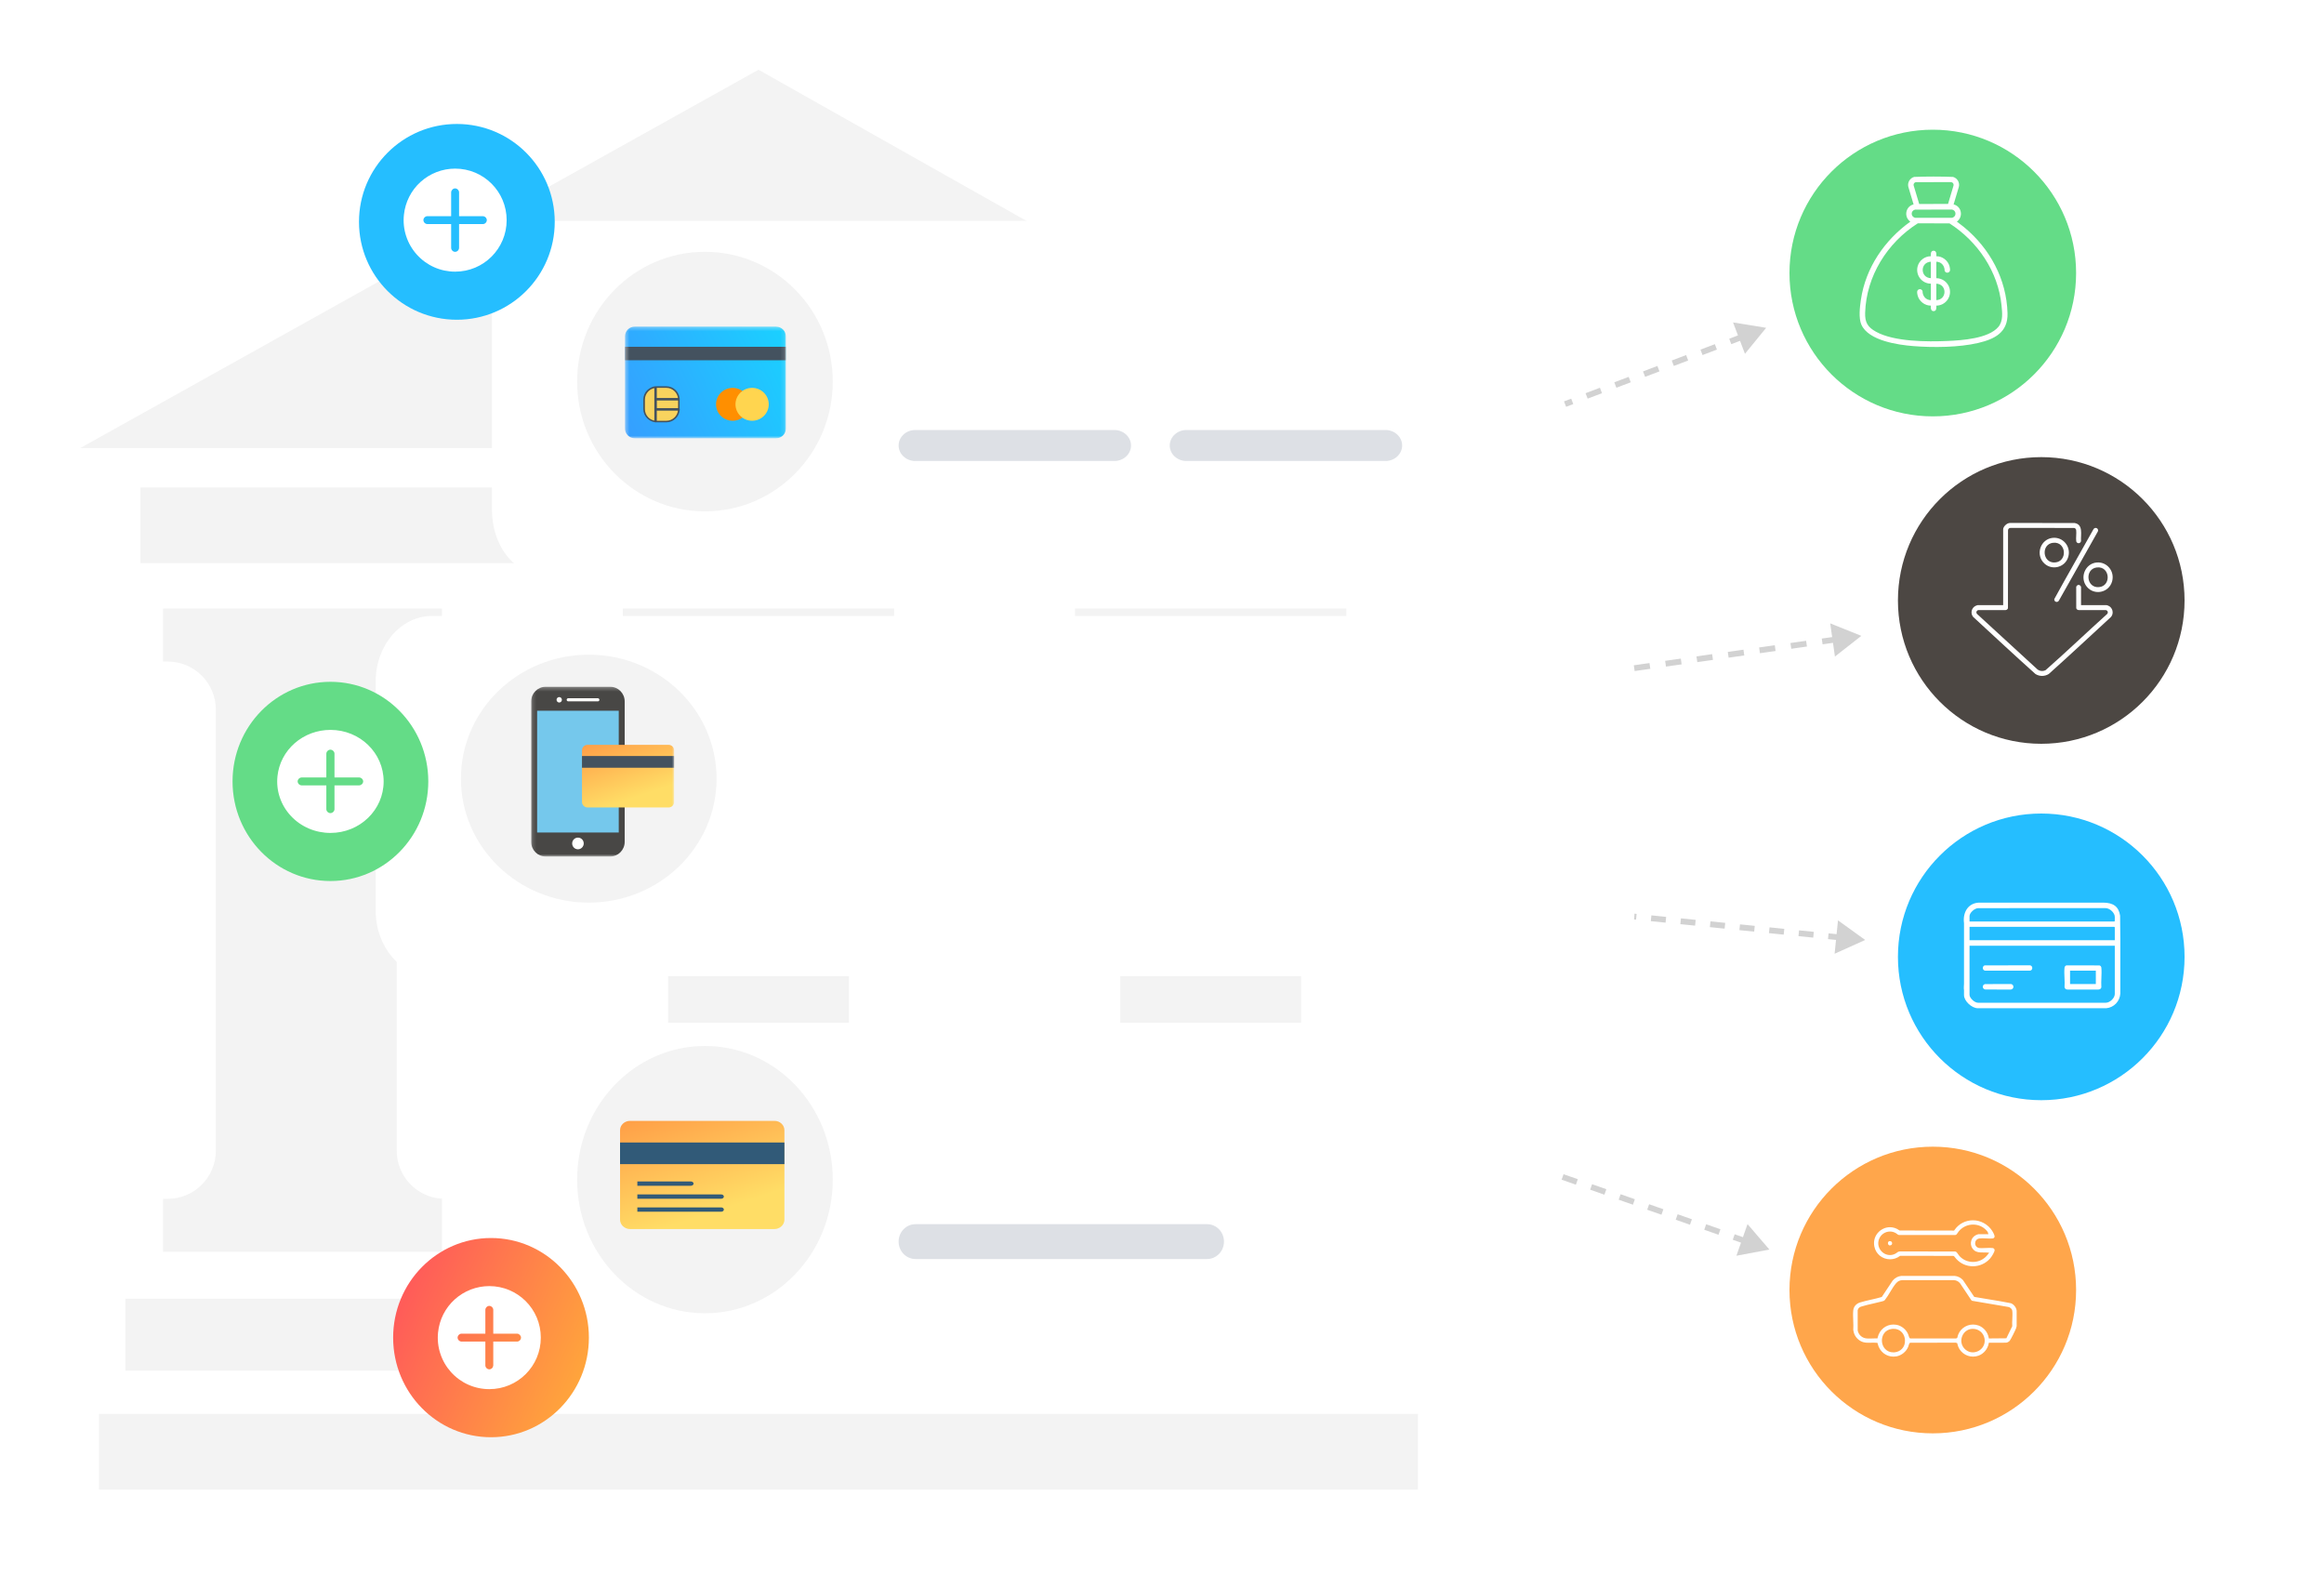 <svg width="600" height="410" viewBox="0 0 600 410" fill="none" xmlns="http://www.w3.org/2000/svg">
<rect width="600" height="410" rx="26" fill="white"/>
<g clip-path="url(#clip0_2145_2109)">
<path d="M366.08 364.983H25.565V384.517H366.08V364.983Z" fill="#F3F3F3"/>
<path d="M357.326 335.249H32.376V353.806H357.326V335.249Z" fill="#F3F3F3"/>
<path d="M353.434 125.838H36.268V145.372H353.434V125.838Z" fill="#F3F3F3"/>
<path d="M195.823 18L20.702 115.67H369L195.823 18Z" fill="#F3F3F3"/>
<path d="M114.099 170.803V157.094H42.106V170.768H43.322C50.174 170.768 55.728 176.342 55.728 183.223V297.005C55.728 303.882 50.174 309.46 43.322 309.46H42.106V323.134H114.099V309.425C107.589 309.044 102.425 303.638 102.425 297.009V183.226C102.425 176.596 107.589 171.19 114.099 170.81V170.803Z" fill="#F3F3F3"/>
<path d="M230.849 170.803V157.094H160.8V170.803C167.31 171.184 172.474 176.59 172.474 183.219V297.002C172.474 303.632 167.31 309.038 160.8 309.418V323.128H230.849V309.418C224.339 309.038 219.175 303.632 219.175 297.002V183.219C219.175 176.59 224.339 171.184 230.849 170.803Z" fill="#F3F3F3"/>
<path d="M347.596 170.803V157.094H277.546V170.803C284.056 171.184 289.221 176.59 289.221 183.219V297.002C289.221 303.632 284.056 309.038 277.546 309.418V323.128H347.596V309.418C341.085 309.038 335.921 303.632 335.921 297.002V183.219C335.921 176.59 341.085 171.184 347.596 170.803Z" fill="#F3F3F3"/>
</g>
<path d="M455.98 84.62L447.432 83.231L450.503 91.328L455.98 84.62ZM404.06 104.31L404.326 105.011L406.18 104.308L405.914 103.607L405.648 102.906L403.794 103.609L404.06 104.31ZM409.623 102.2L409.889 102.902L413.597 101.495L413.331 100.794L413.066 100.093L409.357 101.499L409.623 102.2ZM417.04 99.388L417.306 100.089L421.015 98.683L420.749 97.981L420.483 97.28L416.774 98.686L417.04 99.388ZM424.457 96.575L424.723 97.276L428.432 95.87L428.166 95.168L427.9 94.467L424.191 95.874L424.457 96.575ZM431.874 93.762L432.14 94.463L435.849 93.057L435.583 92.356L435.317 91.654L431.608 93.061L431.874 93.762ZM439.291 90.949L439.557 91.65L443.266 90.244L443 89.543L442.734 88.841L439.026 90.248L439.291 90.949ZM446.709 88.136L446.975 88.838L450.683 87.431L450.417 86.73L450.151 86.028L446.443 87.435L446.709 88.136Z" fill="#D2D2D2"/>
<path d="M456.81 322.55L451.168 315.98L448.299 324.152L456.81 322.55ZM397.9 301.87L397.651 302.578L399.492 303.224L399.741 302.516L399.989 301.809L398.148 301.162L397.9 301.87ZM403.423 303.809L403.174 304.517L406.856 305.809L407.105 305.101L407.353 304.394L403.671 303.101L403.423 303.809ZM410.786 306.394L410.538 307.102L414.22 308.394L414.468 307.686L414.717 306.979L411.035 305.686L410.786 306.394ZM418.15 308.979L417.902 309.687L421.584 310.979L421.832 310.271L422.081 309.564L418.399 308.271L418.15 308.979ZM425.514 311.564L425.266 312.272L428.947 313.564L429.196 312.856L429.444 312.149L425.762 310.856L425.514 311.564ZM432.878 314.149L432.629 314.857L436.311 316.149L436.56 315.441L436.808 314.734L433.126 313.441L432.878 314.149ZM440.241 316.734L439.993 317.442L443.675 318.734L443.923 318.026L444.172 317.319L440.49 316.026L440.241 316.734ZM447.605 319.319L447.357 320.027L451.039 321.319L451.287 320.611L451.536 319.904L447.854 318.611L447.605 319.319Z" fill="#D2D2D2"/>
<path d="M480.55 164.14L472.515 160.909L473.734 169.483L480.55 164.14ZM399.68 175.64L399.786 176.382L401.808 176.095L401.702 175.352L401.596 174.61L399.575 174.897L399.68 175.64ZM405.745 174.777L405.851 175.52L409.895 174.945L409.789 174.202L409.683 173.46L405.64 174.035L405.745 174.777ZM413.832 173.627L413.938 174.37L417.982 173.795L417.876 173.052L417.77 172.31L413.727 172.885L413.832 173.627ZM421.919 172.477L422.025 173.22L426.069 172.645L425.963 171.902L425.857 171.16L421.814 171.735L421.919 172.477ZM430.006 171.327L430.112 172.07L434.156 171.495L434.05 170.752L433.944 170.01L429.901 170.585L430.006 171.327ZM438.093 170.177L438.199 170.92L442.243 170.345L442.137 169.602L442.031 168.86L437.988 169.435L438.093 170.177ZM446.18 169.027L446.286 169.77L450.33 169.195L450.224 168.452L450.118 167.71L446.075 168.285L446.18 169.027ZM454.267 167.877L454.373 168.62L458.417 168.045L458.311 167.302L458.205 166.56L454.162 167.135L454.267 167.877ZM462.354 166.727L462.46 167.47L466.504 166.895L466.398 166.152L466.292 165.41L462.249 165.985L462.354 166.727ZM470.441 165.577L470.547 166.32L474.591 165.745L474.485 165.002L474.379 164.26L470.336 164.835L470.441 165.577Z" fill="#D2D2D2"/>
<path d="M481.55 242.64L474.525 237.575L473.652 246.191L481.55 242.64ZM397.68 234.14L397.605 234.886L399.511 235.079L399.586 234.333L399.662 233.587L397.756 233.393L397.68 234.14ZM403.399 234.719L403.323 235.465L407.135 235.852L407.211 235.106L407.286 234.359L403.474 233.973L403.399 234.719ZM411.023 235.492L410.948 236.238L414.76 236.624L414.835 235.878L414.911 235.132L411.099 234.746L411.023 235.492ZM418.648 236.265L418.572 237.011L422.384 237.397L422.46 236.651L422.536 235.905L418.723 235.518L418.648 236.265ZM426.272 237.037L426.197 237.784L430.009 238.17L430.084 237.424L430.16 236.678L426.348 236.291L426.272 237.037ZM433.897 237.81L433.821 238.556L437.633 238.943L437.709 238.196L437.785 237.45L433.972 237.064L433.897 237.81ZM441.521 238.583L441.446 239.329L445.258 239.715L445.334 238.969L445.409 238.223L441.597 237.837L441.521 238.583ZM449.146 239.356L449.07 240.102L452.883 240.488L452.958 239.742L453.034 238.996L449.221 238.609L449.146 239.356ZM456.77 240.128L456.695 240.874L460.507 241.261L460.583 240.515L460.658 239.768L456.846 239.382L456.77 240.128ZM464.395 240.901L464.319 241.647L468.132 242.034L468.207 241.287L468.283 240.541L464.471 240.155L464.395 240.901ZM472.02 241.674L471.944 242.42L475.756 242.806L475.832 242.06L475.907 241.314L472.095 240.928L472.02 241.674Z" fill="#D2D2D2"/>
<path d="M527 284C547.435 284 564 267.435 564 247C564 226.565 547.435 210 527 210C506.565 210 490 226.565 490 247C490 267.435 506.565 284 527 284Z" fill="#25BEFF"/>
<path d="M499 107.479C519.435 107.479 536 90.914 536 70.48C536 50.045 519.435 33.48 499 33.48C478.565 33.48 462 50.045 462 70.48C462 90.914 478.565 107.479 499 107.479Z" fill="#64DC87"/>
<g clip-path="url(#clip1_2145_2109)">
<path d="M504.376 52.767C506.464 53.266 506.93 55.958 505.216 57.218C505.841 57.697 506.484 58.156 507.092 58.658C513.756 64.162 518.056 72.088 518.293 80.862C518.427 85.796 515.007 87.525 510.738 88.525C505.75 89.695 499.122 89.743 494.018 89.344C490.025 89.032 482.434 87.962 480.572 83.825C479.806 82.122 480.17 79.215 480.44 77.374C481.649 69.133 486.533 62.001 493.199 57.217L492.846 56.908C491.51 55.532 492.181 53.187 494.039 52.767L492.681 48.216C492.417 47.103 493.092 45.978 494.18 45.669C497.513 45.544 500.901 45.544 504.234 45.669C505.337 45.982 506.01 47.127 505.724 48.252L504.375 52.767H504.376ZM494.602 47.022C494.237 47.1 493.986 47.45 494.043 47.825L495.495 52.659L502.941 52.636L504.364 47.863C504.451 47.43 504.135 47.026 503.693 47.01L494.602 47.022V47.022ZM494.425 54.107C493.244 54.401 493.271 55.963 494.462 56.218L503.912 56.222C505.152 56.019 505.183 54.351 503.952 54.1L494.425 54.107ZM495.132 57.649C487.27 62.627 481.82 71.276 481.535 80.73C481.46 83.219 482.174 84.433 484.335 85.632C489.005 88.227 497.549 88.25 502.808 88.017C506.516 87.852 513.379 87.409 515.928 84.385C517.211 82.864 516.929 80.694 516.744 78.828C515.881 70.094 510.586 62.325 503.313 57.663L495.131 57.649H495.132Z" fill="white"/>
<path d="M498.5 73.226C496.196 73.211 494.511 71.055 495.076 68.798C495.462 67.257 496.913 66.136 498.5 66.141C498.47 65.611 498.422 64.777 499.142 64.723C499.953 64.661 499.967 65.56 499.913 66.141C501.476 66.123 502.935 67.254 503.328 68.763C503.399 69.038 503.484 69.516 503.444 69.79C503.358 70.382 502.587 70.616 502.192 70.123C501.975 69.853 502.078 69.721 502.029 69.445C501.831 68.345 501.052 67.583 499.914 67.558V71.809C501.52 71.803 502.972 72.942 503.346 74.501C503.885 76.746 502.205 78.882 499.913 78.894C499.943 79.424 499.992 80.258 499.272 80.312C498.46 80.374 498.446 79.475 498.5 78.894C496.934 78.906 495.479 77.784 495.086 76.272C495.014 75.996 494.93 75.519 494.97 75.245C495.055 74.653 495.826 74.419 496.222 74.912C496.438 75.182 496.335 75.314 496.385 75.59C496.582 76.69 497.361 77.452 498.5 77.477V73.226H498.5ZM498.5 67.558C495.694 67.684 495.695 71.683 498.5 71.809V67.558ZM499.914 77.477C502.72 77.351 502.719 73.352 499.914 73.226V77.477Z" fill="white"/>
</g>
<path d="M499 370C519.435 370 536 353.435 536 333C536 312.565 519.435 296 499 296C478.565 296 462 312.565 462 333C462 353.435 478.565 370 499 370Z" fill="#FFA64B"/>
<g clip-path="url(#clip2_2145_2109)">
<path d="M488.853 350.195C486.886 350.195 485.248 348.862 484.777 346.878L484.721 346.645L484.484 346.621C484.262 346.599 484.027 346.589 483.742 346.589C483.517 346.589 483.288 346.595 483.067 346.601C482.85 346.608 482.625 346.614 482.408 346.614C481.883 346.614 481.498 346.576 481.157 346.489C479.953 346.185 478.93 345.176 478.61 343.979C478.575 343.848 478.549 343.714 478.523 343.573C478.506 343.482 478.488 343.388 478.467 343.294C478.519 342.513 478.487 341.681 478.455 340.877C478.42 339.994 478.384 339.081 478.463 338.263C478.558 337.288 479.217 336.52 480.227 336.209C481.135 335.93 482.103 335.71 483.04 335.497C483.924 335.296 484.839 335.088 485.713 334.829L485.83 334.794L488.652 330.549C489.246 329.854 490.019 329.442 490.888 329.354H504.63C505.454 329.427 506.219 329.807 506.786 330.426L509.697 334.772L509.837 334.797C511.027 335.009 512.24 335.206 513.413 335.396C515.303 335.702 517.257 336.018 519.158 336.409C519.931 336.7 520.555 337.503 520.651 338.333V342.329C520.611 342.436 520.588 342.542 520.567 342.638C520.55 342.717 520.534 342.792 520.512 342.854C520.315 343.394 519.159 345.736 518.866 346.091C518.651 346.351 518.261 346.563 517.934 346.599L513.475 346.604L513.42 346.874C513.139 348.271 512.114 349.475 510.808 349.943C510.347 350.108 509.868 350.192 509.387 350.192C508.455 350.192 507.54 349.873 506.81 349.292C506.054 348.689 505.548 347.865 505.349 346.907L505.31 346.719L504.95 346.597L493.209 346.605L493.157 346.623C492.948 346.694 492.891 346.879 492.722 347.428C492.693 347.524 492.656 347.644 492.642 347.678C492.135 348.912 490.924 349.895 489.631 350.125C489.371 350.171 489.109 350.195 488.853 350.195V350.195ZM488.886 343.015C488.747 343.015 488.604 343.023 488.461 343.039C486.568 343.256 485.789 344.834 485.866 346.21C485.909 346.966 486.195 347.67 486.672 348.191C487.213 348.782 487.952 349.094 488.809 349.094H488.809C488.932 349.094 489.059 349.088 489.186 349.075C490.524 348.939 491.919 347.892 491.82 345.916C491.782 345.156 491.499 344.449 491.023 343.924C490.484 343.329 489.745 343.015 488.886 343.015ZM509.343 343.023C509.234 343.023 509.124 343.028 509.014 343.039C507.934 343.151 507.031 343.844 506.6 344.893C506.171 345.936 506.332 347.107 507.019 347.949C507.618 348.684 508.444 349.089 509.345 349.089C510.268 349.089 511.167 348.66 511.749 347.94C512.319 347.235 512.525 346.333 512.329 345.401C512.035 344 510.807 343.022 509.343 343.022L509.343 343.023ZM491.099 330.449C490.449 330.495 489.944 330.753 489.51 331.263C488.944 331.928 488.451 332.749 487.975 333.542C487.554 334.241 487.12 334.964 486.649 335.552C486.451 335.8 486.264 335.844 485.925 335.926C485.84 335.946 485.753 335.966 485.658 335.993C484.967 336.182 484.229 336.348 483.515 336.509C482.522 336.734 481.496 336.965 480.548 337.267C480.193 337.38 479.765 337.586 479.614 338.178L479.604 338.219L479.612 343.441L479.62 343.476C479.865 344.622 480.789 345.419 481.974 345.506C482.168 345.521 482.375 345.528 482.608 345.528C482.899 345.528 483.193 345.517 483.477 345.506C483.754 345.496 484.04 345.485 484.314 345.485C484.358 345.485 484.402 345.485 484.446 345.486L484.714 345.49L484.777 345.228C485.248 343.243 486.886 341.91 488.853 341.91C489.109 341.91 489.371 341.934 489.631 341.979C490.936 342.211 492.151 343.206 492.654 344.454C492.667 344.485 492.7 344.596 492.727 344.686C492.885 345.213 492.944 345.41 493.157 345.482L493.209 345.499L505.01 345.505L505.315 345.361L505.349 345.197C505.549 344.239 506.054 343.414 506.81 342.812C507.538 342.231 508.452 341.912 509.383 341.912C509.865 341.912 510.345 341.996 510.808 342.162C512.117 342.631 513.143 343.836 513.42 345.23L513.475 345.503L517.994 345.461L519.516 342.344L519.51 342.252C519.47 341.715 519.5 341.098 519.529 340.501C519.563 339.781 519.599 339.037 519.519 338.376C519.452 337.824 518.939 337.446 518.49 337.37L509.127 335.774L508.954 335.638L506.017 331.233L506.003 331.216C505.589 330.742 505.07 330.49 504.415 330.447L504.404 330.446H491.111L491.099 330.447V330.449Z" fill="white"/>
<path d="M509.363 326.867C507.711 326.867 506.189 326.199 505.077 324.988C505.049 324.957 504.983 324.872 504.925 324.797C504.609 324.386 504.473 324.228 504.289 324.191L504.257 324.185L490.554 324.183L490.465 324.247C489.733 324.784 488.871 325.067 487.972 325.067C485.982 325.067 484.315 323.725 483.92 321.804C483.659 320.536 483.948 319.304 484.735 318.335C485.523 317.363 486.725 316.783 487.951 316.783C488.791 316.783 489.616 317.055 490.335 317.571L490.423 317.633L504.497 317.657L504.597 317.512C505.695 315.915 507.438 315 509.379 315C511.32 315 513.26 316.024 514.342 317.739C514.732 318.357 514.991 318.986 514.958 319.236C514.93 319.446 514.703 319.661 514.482 319.686C514.289 319.708 514.073 319.718 513.822 319.718C513.504 319.718 513.167 319.701 512.84 319.684C512.504 319.668 512.157 319.65 511.822 319.65C511.532 319.65 511.28 319.663 511.053 319.69C510.273 319.783 509.927 320.409 509.934 320.95C509.944 321.607 510.405 322.107 511.057 322.165C511.236 322.181 511.433 322.189 511.657 322.189C511.995 322.189 512.35 322.171 512.694 322.154C513.032 322.136 513.38 322.119 513.703 322.119C514.026 322.119 514.279 322.136 514.499 322.171C514.745 322.21 514.953 322.448 514.962 322.702C514.976 323.13 514.263 324.323 513.808 324.846C512.689 326.13 511.068 326.867 509.363 326.867ZM504.684 323.049C505.044 323.052 505.217 323.288 505.494 323.704C505.61 323.879 505.73 324.06 505.882 324.224C506.792 325.21 508.032 325.753 509.373 325.753C510.883 325.753 512.269 325.063 513.176 323.861L513.554 323.359L512.928 323.322C512.671 323.306 512.417 323.305 512.179 323.305H511.974C511.012 323.305 510.282 323.264 509.65 322.728C509.069 322.235 508.774 321.505 508.843 320.726C508.911 319.95 509.327 319.286 509.983 318.905C510.206 318.775 510.677 318.592 510.795 318.589H513.361L513.229 318.155C513.179 317.99 513.062 317.846 512.937 317.701L512.932 317.696C512.059 316.685 510.781 316.105 509.426 316.105C507.979 316.105 506.622 316.741 505.705 317.85C505.597 317.98 505.511 318.116 505.427 318.246C505.221 318.569 505.09 318.757 504.826 318.795L490.265 318.8C490.076 318.776 489.953 318.68 489.784 318.547C489.687 318.471 489.576 318.384 489.444 318.307C488.99 318.042 488.473 317.902 487.95 317.902C486.694 317.902 485.557 318.689 485.12 319.86C484.768 320.804 484.891 321.816 485.459 322.638C486.037 323.475 486.967 323.974 487.946 323.974C488.449 323.974 488.937 323.844 489.397 323.586C489.57 323.489 489.694 323.393 489.804 323.309C490.002 323.157 490.113 323.072 490.425 323.047L504.684 323.049H504.684Z" fill="white"/>
<path d="M487.903 321.491C487.55 321.491 487.418 321.13 487.418 320.903C487.418 320.746 487.469 320.381 487.944 320.38C488.286 320.38 488.45 320.618 488.489 320.842C488.526 321.047 488.465 321.326 488.169 321.437C488.074 321.473 487.984 321.491 487.903 321.491H487.903Z" fill="white"/>
</g>
<path d="M527 192C547.435 192 564 175.435 564 155C564 134.565 547.435 118 527 118C506.565 118 490 134.565 490 155C490 175.435 506.565 192 527 192Z" fill="#4C4743"/>
<g clip-path="url(#clip3_2145_2109)">
<path d="M537.274 156.212H543.891C543.923 156.212 544.22 156.314 544.278 156.337C545.415 156.788 545.82 158.277 545.03 159.237C539.685 164.166 534.36 169.13 528.946 173.978C527.885 174.644 526.556 174.65 525.496 173.978C520.083 169.128 514.76 164.164 509.412 159.237C508.643 158.291 508.995 156.878 510.086 156.377C510.158 156.344 510.502 156.212 510.551 156.212H517.168V136.652C517.168 135.904 518.166 134.985 518.914 134.999L535.565 135.001C537.924 135.372 537.149 137.961 537.271 139.673C537.134 140.366 536.24 140.416 536.035 139.739C535.914 138.827 536.138 137.7 536.014 136.815C535.98 136.571 535.759 136.325 535.517 136.283L519.032 136.272C518.699 136.283 518.434 136.553 518.423 136.889L518.406 157.009C518.305 157.308 518.08 157.454 517.777 157.485L510.751 157.489C510.215 157.605 510.077 158.25 510.531 158.581L526.007 172.784C526.617 173.26 527.435 173.342 528.126 172.988C533.454 168.301 538.597 163.378 543.872 158.621C544.35 158.285 544.269 157.627 543.691 157.489L536.704 157.487C536.379 157.458 536.147 157.33 536.036 157.009L536.027 151.506C536.131 151.064 536.609 150.839 536.997 151.101C537.087 151.162 537.275 151.393 537.275 151.496V156.212L537.274 156.212Z" fill="white"/>
<path d="M540.916 136.284C541.459 136.196 541.839 136.714 541.601 137.217L531.535 155.072C531.155 155.655 530.283 155.347 530.366 154.645C533.671 148.59 537.145 142.612 540.5 136.58C540.602 136.438 540.738 136.313 540.916 136.284Z" fill="white"/>
<path d="M530.001 138.834C532.659 138.594 534.714 141.101 533.986 143.708C533.167 146.638 529.388 147.432 527.458 145.089C525.526 142.745 527.015 139.104 530.001 138.834ZM530.08 140.107C526.884 140.438 527.268 145.446 530.578 145.189C533.853 144.935 533.487 139.755 530.08 140.107Z" fill="white"/>
<path d="M541.311 145.202C543.968 144.962 546.023 147.468 545.295 150.075C544.477 153.006 540.698 153.799 538.768 151.456C536.836 149.112 538.325 145.471 541.311 145.202ZM541.39 146.475C538.193 146.805 538.577 151.813 541.888 151.556C545.163 151.302 544.796 146.122 541.39 146.475Z" fill="white"/>
</g>
<g filter="url(#filter0_d_2145_2109)">
<path d="M127 69.523C127 60.392 132.53 53 139.341 53H390.659C397.479 53 403 60.404 403 69.523V127.477C403 136.609 397.47 144 390.659 144H139.341C132.521 144 127 136.595 127 127.477V69.523Z" fill="white"/>
</g>
<path opacity="0.15" d="M287.692 111H236.308C233.922 111 232 112.793 232 115C232 117.207 233.934 119 236.308 119H287.692C290.078 119 292 117.207 292 115C292 112.793 290.066 111 287.692 111Z" fill="#1B3554"/>
<path opacity="0.15" d="M357.688 111H306.312C303.934 111 302 112.793 302 115C302 117.207 303.934 119 306.312 119H357.688C360.066 119 362 117.207 362 115C362 112.793 360.066 111 357.688 111Z" fill="#1B3554"/>
<path d="M182 132C200.22 132 215 117.009 215 98.5C215 79.991 200.233 65 182 65C163.767 65 149 79.991 149 98.5C149 117.009 163.767 132 182 132Z" fill="#F3F3F3"/>
<g filter="url(#filter1_d_2145_2109)">
<path d="M97 171.884C97 162.553 103.512 155 111.532 155H407.468C415.499 155 422 162.566 422 171.884V231.103C422 240.434 415.488 248 407.468 248H111.532C103.501 248 97 240.434 97 231.116V171.897V171.884Z" fill="white"/>
</g>
<path d="M152 233C170.22 233 185 218.68 185 201C185 183.32 170.233 169 152 169C133.767 169 119 183.32 119 201C119 218.68 133.767 233 152 233Z" fill="#F3F3F3"/>
<g filter="url(#filter2_d_2145_2109)">
<path d="M127 276.341C127 267.31 132.53 260 139.341 260H390.659C397.479 260 403 267.323 403 276.341V333.659C403 342.69 397.47 350 390.659 350H139.341C132.521 350 127 342.677 127 333.659V276.341Z" fill="white"/>
</g>
<path opacity="0.15" d="M232 320.5C232 318.018 233.954 316 236.358 316H311.642C314.046 316 316 318.018 316 320.5C316 322.982 314.046 325 311.642 325H236.358C233.954 325 232 322.982 232 320.5Z" fill="#1B3554"/>
<path d="M182 339C200.22 339 215 323.556 215 304.5C215 285.444 200.233 270 182 270C163.767 270 149 285.444 149 304.5C149 323.556 163.767 339 182 339Z" fill="#F3F3F3"/>
<mask id="mask0_2145_2109" style="mask-type:luminance" maskUnits="userSpaceOnUse" x="161" y="84" width="42" height="30">
<path d="M202.888 84.309H161.362V113.143H202.888V84.309Z" fill="white"/>
</mask>
<g mask="url(#mask0_2145_2109)">
<path fill-rule="evenodd" clip-rule="evenodd" d="M200.365 84.309H163.886C163.195 84.309 162.555 84.585 162.103 85.037C161.651 85.489 161.362 86.116 161.362 86.807V110.645C161.362 111.336 161.651 111.951 162.103 112.403C162.555 112.855 163.195 113.131 163.886 113.131H200.365C201.056 113.131 201.696 112.855 202.148 112.403C202.6 111.951 202.888 111.323 202.888 110.645V86.807C202.888 86.116 202.6 85.501 202.148 85.049C201.696 84.597 201.056 84.321 200.365 84.321V84.309Z" fill="url(#paint0_linear_2145_2109)"/>
<path d="M202.888 89.519H161.362V92.996H202.888V89.519Z" fill="#44525F"/>
<path fill-rule="evenodd" clip-rule="evenodd" d="M175.472 105.598H175.51L175.447 106.05C175.347 106.791 174.995 107.481 174.468 108.009C173.815 108.649 172.949 109.013 172.033 109.013H169.346V109.038L169.196 109.013H169.183L168.857 108.938C168.191 108.799 167.589 108.473 167.099 107.996C166.447 107.356 166.083 106.49 166.083 105.586V103.125C166.083 102.222 166.447 101.355 167.099 100.715C167.639 100.188 168.568 99.711 169.334 99.711H172.02C172.937 99.711 173.815 100.075 174.456 100.715C174.995 101.242 175.334 101.933 175.435 102.674L175.497 103.125H175.46V105.586L175.472 105.598Z" fill="#44525F"/>
<path d="M175.071 103.378H169.585V105.349H175.071V103.378Z" fill="#F8D35E"/>
<path fill-rule="evenodd" clip-rule="evenodd" d="M169.572 102.736H175.033C174.945 102.071 174.631 101.468 174.167 101.004C173.614 100.451 172.849 100.112 172.008 100.112H169.572V102.736Z" fill="#F8D35E"/>
<path fill-rule="evenodd" clip-rule="evenodd" d="M168.932 103.063V100.188C168.342 100.314 167.802 100.603 167.388 101.017C166.836 101.569 166.497 102.323 166.497 103.151V105.611C166.497 106.44 166.836 107.193 167.388 107.746C167.802 108.16 168.342 108.449 168.932 108.574V103.076V103.063Z" fill="#F8D35E"/>
<path fill-rule="evenodd" clip-rule="evenodd" d="M175.033 106.001H169.572V108.625H172.008C172.849 108.625 173.614 108.286 174.167 107.733C174.631 107.281 174.945 106.679 175.033 106.001Z" fill="#F8D35E"/>
<path fill-rule="evenodd" clip-rule="evenodd" d="M190.687 104.368C190.687 103.125 191.151 101.995 191.93 101.129C191.591 100.841 191.202 100.602 190.775 100.439C190.273 100.238 189.733 100.125 189.156 100.125C187.976 100.125 186.896 100.602 186.118 101.368C185.339 102.134 184.862 103.201 184.862 104.368C184.862 105.535 185.339 106.602 186.118 107.368C186.896 108.134 187.963 108.611 189.156 108.611C189.733 108.611 190.285 108.498 190.775 108.297C191.202 108.121 191.578 107.895 191.93 107.607C191.164 106.741 190.687 105.611 190.687 104.368Z" fill="#FF8F00"/>
<path fill-rule="evenodd" clip-rule="evenodd" d="M198.47 104.368C198.47 103.201 197.993 102.134 197.214 101.368C196.436 100.602 195.369 100.125 194.177 100.125C192.984 100.125 191.917 100.602 191.139 101.368C190.36 102.134 189.883 103.201 189.883 104.368C189.883 105.535 190.36 106.602 191.139 107.368C191.917 108.134 192.984 108.611 194.177 108.611C195.369 108.611 196.436 108.134 197.214 107.368C197.993 106.602 198.47 105.535 198.47 104.368Z" fill="#FFD54F"/>
</g>
<mask id="mask1_2145_2109" style="mask-type:luminance" maskUnits="userSpaceOnUse" x="137" y="177" width="38" height="45">
<path d="M174.044 177.278H137.138V221.102H174.044V177.278Z" fill="white"/>
</mask>
<g mask="url(#mask1_2145_2109)">
<path d="M140.879 177.278H157.537C159.608 177.278 161.278 178.973 161.278 181.057V217.323C161.278 219.407 159.595 221.102 157.537 221.102H140.879C138.807 221.102 137.138 219.407 137.138 217.323V181.057C137.138 178.973 138.82 177.278 140.879 177.278Z" fill="#484745"/>
<path fill-rule="evenodd" clip-rule="evenodd" d="M146.702 180.243H154.347C154.561 180.243 154.749 180.419 154.749 180.645C154.749 180.871 154.573 181.047 154.347 181.047H146.702C146.489 181.047 146.301 180.871 146.301 180.645C146.301 180.419 146.477 180.243 146.702 180.243Z" fill="#FEFDFB"/>
<path fill-rule="evenodd" clip-rule="evenodd" d="M144.381 181.345C144.757 181.345 145.071 181.032 145.071 180.642C145.071 180.253 144.757 179.939 144.381 179.939C144.004 179.939 143.69 180.253 143.69 180.642C143.69 181.032 144.004 181.345 144.381 181.345Z" fill="#FEFDFB"/>
<path fill-rule="evenodd" clip-rule="evenodd" d="M149.214 219.231C150.03 219.231 150.708 218.553 150.708 217.724C150.708 216.896 150.043 216.218 149.214 216.218C148.386 216.218 147.72 216.896 147.72 217.724C147.72 218.553 148.386 219.231 149.214 219.231Z" fill="white"/>
<path d="M159.746 183.467H138.669V214.9H159.746V183.467Z" fill="#75C8EC"/>
<path fill-rule="evenodd" clip-rule="evenodd" d="M172.601 192.267H151.699C151.298 192.267 150.946 192.417 150.683 192.681C150.419 192.932 150.256 193.283 150.256 193.673V207.029C150.256 207.418 150.419 207.77 150.683 208.021C150.946 208.272 151.31 208.435 151.699 208.435H172.601C173.002 208.435 173.354 208.285 173.617 208.021C173.881 207.77 174.044 207.418 174.044 207.029V193.673C174.044 193.283 173.881 192.944 173.617 192.681C173.354 192.43 172.99 192.267 172.601 192.267Z" fill="url(#paint1_linear_2145_2109)"/>
<path d="M174.044 195.154H150.256V198.18H174.044V195.154Z" fill="#44525F"/>
</g>
<path fill-rule="evenodd" clip-rule="evenodd" d="M199.938 289.338H162.651C161.945 289.338 161.303 289.612 160.837 290.042C160.371 290.483 160.081 291.08 160.081 291.748V314.836C160.081 315.504 160.371 316.101 160.837 316.542C161.303 316.984 161.945 317.258 162.651 317.258H199.938C200.643 317.258 201.286 316.984 201.764 316.542C202.23 316.101 202.52 315.504 202.52 314.836V291.748C202.52 291.08 202.23 290.483 201.764 290.042C201.298 289.6 200.656 289.338 199.938 289.338Z" fill="url(#paint2_linear_2145_2109)"/>
<path d="M202.52 294.921H160.081V300.505H202.52V294.921Z" fill="#315A78"/>
<path d="M164.548 306.09H178.342C178.743 306.09 179.066 305.841 179.066 305.532C179.066 305.223 178.743 304.974 178.342 304.974H164.548" fill="#315A78"/>
<path d="M164.548 309.439H186.181C186.57 309.439 186.884 309.19 186.884 308.881C186.884 308.572 186.57 308.322 186.181 308.322H164.548" fill="#315A78"/>
<path d="M164.548 312.791H186.181C186.57 312.791 186.884 312.541 186.884 312.232C186.884 311.923 186.57 311.674 186.181 311.674H164.548" fill="#315A78"/>
<path d="M239.334 99.989C238.107 99.989 237.016 99.735 236.049 99.238C235.107 98.729 234.351 98.033 233.806 97.16C233.273 96.276 233 95.26 233 94.111C233 92.961 233.273 91.945 233.806 91.072C234.351 90.188 235.095 89.492 236.049 88.995C236.991 88.486 238.082 88.232 239.309 88.232C240.14 88.232 240.908 88.365 241.64 88.641C242.371 88.906 243.016 89.26 243.573 89.724C244.144 90.188 244.577 90.729 244.887 91.348L242.954 92.044C242.731 91.635 242.433 91.271 242.061 90.961C241.702 90.641 241.28 90.387 240.809 90.21C240.338 90.033 239.842 89.945 239.309 89.945C238.504 89.945 237.797 90.121 237.165 90.486C236.545 90.84 236.049 91.337 235.69 91.967C235.343 92.586 235.157 93.304 235.157 94.111C235.157 94.917 235.33 95.646 235.69 96.276C236.049 96.906 236.558 97.392 237.19 97.757C237.834 98.111 238.566 98.298 239.371 98.298C239.904 98.298 240.4 98.21 240.871 98.022C241.342 97.823 241.764 97.558 242.123 97.227C242.495 96.895 242.793 96.497 243.016 96.055L244.949 96.751C244.639 97.392 244.218 97.956 243.66 98.453C243.102 98.939 242.458 99.315 241.714 99.591C240.97 99.867 240.189 100 239.347 100L239.334 99.989ZM247.974 95.481C247.974 94.608 248.16 93.879 248.544 93.315C248.916 92.751 249.412 92.332 250.007 92.066C250.614 91.79 251.246 91.646 251.903 91.646V93.381C251.345 93.381 250.812 93.448 250.317 93.591C249.833 93.724 249.437 93.934 249.127 94.243C248.817 94.541 248.668 94.95 248.668 95.448L247.974 95.481ZM246.623 99.801V91.68H248.668V99.801H246.623ZM257.333 99.989C256.44 99.989 255.659 99.812 254.965 99.448C254.283 99.083 253.75 98.575 253.341 97.934C252.957 97.293 252.759 96.564 252.759 95.724C252.759 94.884 252.957 94.155 253.366 93.514C253.763 92.873 254.308 92.376 255.002 92.022C255.709 91.657 256.514 91.47 257.407 91.47C258.225 91.47 258.956 91.657 259.613 92.033C260.27 92.398 260.791 92.939 261.163 93.646C261.547 94.354 261.745 95.193 261.745 96.166H254.581L254.853 95.934C254.853 96.431 254.977 96.862 255.213 97.238C255.461 97.591 255.783 97.867 256.18 98.066C256.576 98.265 257.023 98.354 257.506 98.354C258.064 98.354 258.523 98.243 258.894 98.033C259.254 97.801 259.539 97.514 259.75 97.16L261.559 97.845C261.299 98.276 260.977 98.663 260.58 98.983C260.196 99.304 259.725 99.558 259.179 99.735C258.646 99.912 258.027 100 257.345 100L257.333 99.989ZM254.977 95.005L254.68 94.773H259.824L259.551 95.005C259.551 94.564 259.44 94.199 259.229 93.923C259.006 93.635 258.733 93.414 258.386 93.271C258.064 93.116 257.717 93.039 257.345 93.039C256.973 93.039 256.614 93.116 256.254 93.271C255.895 93.414 255.585 93.624 255.337 93.923C255.089 94.199 254.977 94.564 254.977 95.005ZM269.914 99.801L269.827 98.287V88.431H271.848V99.801H269.914ZM266.939 99.989C266.109 99.989 265.39 99.812 264.77 99.47C264.162 99.116 263.679 98.619 263.332 97.978C262.997 97.337 262.824 96.597 262.824 95.735C262.824 94.873 262.997 94.121 263.332 93.492C263.679 92.851 264.162 92.365 264.77 92.011C265.39 91.657 266.109 91.47 266.939 91.47C267.708 91.47 268.365 91.646 268.91 92.011C269.468 92.354 269.889 92.851 270.187 93.492C270.484 94.121 270.621 94.862 270.621 95.735C270.621 96.608 270.472 97.337 270.187 97.978C269.889 98.619 269.468 99.116 268.91 99.47C268.365 99.812 267.708 99.989 266.939 99.989ZM267.447 98.343C267.906 98.343 268.315 98.232 268.662 98.022C269.022 97.79 269.307 97.481 269.505 97.094C269.716 96.707 269.815 96.254 269.815 95.746C269.815 95.238 269.716 94.784 269.505 94.398C269.307 94.011 269.034 93.702 268.662 93.492C268.315 93.271 267.894 93.171 267.423 93.171C266.951 93.171 266.505 93.282 266.133 93.492C265.762 93.713 265.464 94.011 265.241 94.398C265.03 94.784 264.919 95.238 264.919 95.746C264.919 96.254 265.043 96.707 265.241 97.094C265.464 97.481 265.762 97.79 266.133 98.022C266.518 98.243 266.964 98.343 267.447 98.343ZM274.252 99.801V91.68H276.273V99.801H274.252ZM275.281 90.133C274.959 90.133 274.662 90.033 274.426 89.823C274.191 89.602 274.079 89.348 274.079 89.061C274.079 88.773 274.191 88.519 274.426 88.309C274.674 88.099 274.959 88 275.281 88C275.604 88 275.889 88.099 276.124 88.309C276.372 88.519 276.484 88.762 276.484 89.061C276.484 89.359 276.36 89.602 276.124 89.823C275.889 90.033 275.616 90.133 275.281 90.133ZM282.334 99.989C281.38 99.989 280.636 99.779 280.128 99.359C279.632 98.928 279.384 98.309 279.384 97.503V89.138H281.405V97.16C281.405 97.536 281.504 97.823 281.702 98.022C281.913 98.221 282.21 98.309 282.595 98.309C282.719 98.309 282.855 98.287 282.991 98.243C283.14 98.199 283.301 98.121 283.487 98L284.231 99.381C283.909 99.58 283.599 99.724 283.289 99.823C282.967 99.934 282.657 99.989 282.347 99.989H282.334ZM277.872 93.238V91.68H283.871V93.238H277.872ZM294.581 99.989C293.652 99.989 292.821 99.812 292.102 99.448C291.383 99.083 290.825 98.575 290.404 97.934C290.007 97.293 289.797 96.564 289.797 95.724C289.797 94.884 289.995 94.155 290.404 93.514C290.813 92.873 291.371 92.376 292.077 92.022C292.796 91.657 293.614 91.47 294.532 91.47C295.449 91.47 296.242 91.668 296.974 92.055C297.705 92.431 298.238 92.983 298.597 93.691L296.701 94.343C296.503 93.989 296.205 93.702 295.808 93.481C295.412 93.26 294.953 93.16 294.445 93.16C293.937 93.16 293.503 93.271 293.119 93.503C292.734 93.724 292.424 94.022 292.201 94.409C291.978 94.784 291.879 95.227 291.879 95.724C291.879 96.221 291.991 96.663 292.201 97.061C292.437 97.436 292.747 97.746 293.131 97.967C293.528 98.188 293.986 98.287 294.482 98.287C294.978 98.287 295.449 98.177 295.846 97.945C296.242 97.702 296.54 97.392 296.738 96.983L298.635 97.635C298.288 98.376 297.742 98.95 297.011 99.359C296.292 99.768 295.486 99.978 294.569 99.978L294.581 99.989ZM305.812 99.801L305.725 98.276V95.624C305.725 95.072 305.663 94.608 305.527 94.243C305.403 93.867 305.204 93.58 304.907 93.381C304.622 93.171 304.25 93.072 303.779 93.072C303.345 93.072 302.961 93.149 302.626 93.315C302.304 93.481 302.019 93.735 301.783 94.077L299.998 93.492C300.196 93.138 300.444 92.807 300.767 92.497C301.089 92.188 301.498 91.934 301.981 91.746C302.477 91.558 303.072 91.47 303.766 91.47C304.659 91.47 305.39 91.624 305.985 91.945C306.58 92.243 307.014 92.685 307.299 93.26C307.597 93.834 307.733 94.53 307.733 95.337L307.683 99.79H305.812V99.801ZM303.184 99.989C302.093 99.989 301.238 99.768 300.63 99.337C300.035 98.906 299.738 98.287 299.738 97.503C299.738 96.663 300.06 96.011 300.68 95.569C301.324 95.127 302.217 94.906 303.357 94.906H305.799V96.298H304.014C303.196 96.298 302.626 96.398 302.304 96.608C301.981 96.807 301.808 97.083 301.808 97.448C301.808 97.757 301.944 98.011 302.229 98.199C302.527 98.376 302.923 98.464 303.432 98.464C303.89 98.464 304.299 98.376 304.634 98.188C304.969 98 305.241 97.757 305.415 97.459C305.613 97.16 305.712 96.818 305.712 96.431H306.32C306.32 97.536 306.072 98.409 305.576 99.05C305.08 99.68 304.287 99.989 303.184 99.989ZM311.191 95.481C311.191 94.608 311.377 93.879 311.762 93.315C312.133 92.751 312.629 92.332 313.224 92.066C313.832 91.79 314.464 91.646 315.121 91.646V93.381C314.563 93.381 314.03 93.448 313.534 93.591C313.051 93.724 312.654 93.934 312.344 94.243C312.034 94.541 311.885 94.95 311.885 95.448L311.191 95.481ZM309.84 99.801V91.68H311.885V99.801H309.84ZM323.066 99.801L322.98 98.287V88.431H325V99.801H323.066ZM320.091 99.989C319.261 99.989 318.542 99.812 317.922 99.47C317.315 99.116 316.831 98.619 316.484 97.978C316.15 97.337 315.976 96.597 315.976 95.735C315.976 94.873 316.15 94.121 316.484 93.492C316.831 92.851 317.315 92.365 317.922 92.011C318.542 91.657 319.261 91.47 320.091 91.47C320.86 91.47 321.517 91.646 322.062 92.011C322.62 92.354 323.042 92.851 323.339 93.492C323.636 94.121 323.773 94.862 323.773 95.735C323.773 96.608 323.624 97.337 323.339 97.978C323.054 98.619 322.62 99.116 322.062 99.47C321.517 99.812 320.86 99.989 320.091 99.989ZM320.6 98.343C321.058 98.343 321.467 98.232 321.814 98.022C322.174 97.79 322.459 97.481 322.657 97.094C322.868 96.707 322.967 96.254 322.967 95.746C322.967 95.238 322.868 94.784 322.657 94.398C322.459 94.011 322.186 93.702 321.814 93.492C321.467 93.271 321.046 93.171 320.575 93.171C320.104 93.171 319.658 93.282 319.286 93.492C318.914 93.713 318.616 94.011 318.393 94.398C318.182 94.784 318.083 95.238 318.071 95.746C318.083 96.254 318.195 96.707 318.393 97.094C318.616 97.481 318.914 97.79 319.286 98.022C319.67 98.243 320.116 98.343 320.6 98.343Z" fill="white"/>
<path d="M239.361 295.988C238.128 295.988 237.033 295.707 236.062 295.158C235.116 294.596 234.357 293.827 233.809 292.863C233.274 291.886 233 290.763 233 289.494C233 288.224 233.274 287.101 233.809 286.137C234.357 285.161 235.104 284.392 236.062 283.842C237.008 283.281 238.103 283 239.336 283C240.17 283 240.941 283.146 241.676 283.452C242.41 283.745 243.057 284.135 243.618 284.648C244.19 285.161 244.626 285.759 244.937 286.442L242.995 287.211C242.771 286.76 242.472 286.357 242.099 286.015C241.738 285.661 241.315 285.38 240.842 285.185C240.369 284.99 239.871 284.892 239.336 284.892C238.527 284.892 237.817 285.087 237.182 285.49C236.56 285.881 236.062 286.43 235.701 287.126C235.353 287.809 235.166 288.603 235.166 289.494C235.166 290.385 235.34 291.191 235.701 291.886C236.062 292.582 236.572 293.119 237.207 293.522C237.854 293.913 238.589 294.12 239.398 294.12C239.933 294.12 240.431 294.023 240.904 293.815C241.377 293.595 241.8 293.302 242.161 292.936C242.535 292.57 242.833 292.131 243.057 291.642L244.999 292.411C244.688 293.119 244.265 293.742 243.705 294.291C243.145 294.828 242.497 295.243 241.751 295.548C241.004 295.854 240.219 296 239.373 296L239.361 295.988ZM252.816 295.78L252.704 294.132V286.808H254.733V295.78H252.816ZM246.481 291.398V286.808H248.534V291.398H246.481ZM248.534 291.398C248.534 292.106 248.621 292.655 248.796 293.046C248.97 293.437 249.194 293.717 249.493 293.876C249.792 294.035 250.14 294.108 250.538 294.108C251.235 294.12 251.771 293.9 252.144 293.449C252.517 292.997 252.717 292.338 252.717 291.496H253.488C253.488 292.436 253.339 293.254 253.053 293.937C252.766 294.608 252.368 295.121 251.845 295.475C251.335 295.817 250.713 296 249.978 296C249.244 296 248.634 295.854 248.111 295.573C247.601 295.28 247.202 294.84 246.916 294.23C246.63 293.62 246.493 292.838 246.493 291.874V291.41H248.547L248.534 291.398ZM258.393 291.008C258.393 290.043 258.579 289.238 258.965 288.615C259.339 287.992 259.837 287.529 260.434 287.236C261.044 286.931 261.679 286.772 262.338 286.772V288.688C261.778 288.688 261.243 288.762 260.745 288.92C260.26 289.067 259.861 289.299 259.55 289.64C259.239 289.97 259.09 290.422 259.09 290.971L258.393 291.008ZM257.036 295.78V286.808H259.09V295.78H257.036ZM265.064 291.008C265.064 290.043 265.251 289.238 265.637 288.615C266.01 287.992 266.508 287.529 267.106 287.236C267.716 286.931 268.351 286.772 269.01 286.772V288.688C268.45 288.688 267.915 288.762 267.417 288.92C266.932 289.067 266.533 289.299 266.222 289.64C265.923 289.97 265.761 290.422 265.761 290.971L265.064 291.008ZM263.708 295.78V286.808H265.761V295.78H263.708ZM274.462 295.988C273.566 295.988 272.782 295.792 272.085 295.39C271.4 294.987 270.865 294.425 270.454 293.717C270.068 293.009 269.869 292.204 269.869 291.276C269.869 290.348 270.068 289.543 270.479 288.835C270.877 288.127 271.425 287.577 272.122 287.187C272.832 286.784 273.628 286.577 274.537 286.577C275.358 286.577 276.093 286.784 276.753 287.199C277.412 287.602 277.935 288.2 278.308 288.981C278.694 289.762 278.893 290.69 278.893 291.764H271.699L271.973 291.508C271.973 292.057 272.097 292.533 272.334 292.948C272.583 293.339 272.906 293.644 273.305 293.864C273.703 294.084 274.151 294.181 274.636 294.181C275.197 294.181 275.657 294.059 276.031 293.827C276.392 293.571 276.678 293.254 276.889 292.863L278.707 293.62C278.445 294.096 278.122 294.523 277.723 294.877C277.338 295.231 276.865 295.512 276.317 295.707C275.782 295.902 275.159 296 274.475 296L274.462 295.988ZM272.11 290.483L271.811 290.226H276.977L276.703 290.483C276.703 289.994 276.591 289.592 276.379 289.286C276.155 288.969 275.881 288.725 275.533 288.566C275.209 288.395 274.861 288.31 274.487 288.31C274.114 288.31 273.753 288.395 273.392 288.566C273.031 288.725 272.72 288.957 272.471 289.286C272.222 289.592 272.11 289.994 272.11 290.483ZM280.487 295.78V286.808H282.404L282.528 288.456V295.78H280.474H280.487ZM286.698 295.78V291.191H288.752V295.78H286.698ZM286.698 291.178C286.698 290.458 286.611 289.909 286.437 289.531C286.275 289.14 286.051 288.859 285.74 288.7C285.441 288.542 285.105 288.469 284.694 288.469C284.009 288.456 283.487 288.676 283.101 289.128C282.727 289.579 282.528 290.239 282.528 291.081H281.756C281.756 290.141 281.893 289.323 282.18 288.664C282.466 287.98 282.864 287.468 283.387 287.126C283.91 286.772 284.532 286.589 285.254 286.589C285.976 286.589 286.611 286.735 287.121 287.016C287.644 287.309 288.042 287.748 288.316 288.359C288.602 288.957 288.739 289.738 288.739 290.715V291.178H286.686H286.698ZM294.49 295.988C293.532 295.988 292.785 295.756 292.274 295.292C291.777 294.816 291.528 294.132 291.528 293.241V284.001H293.556V292.863C293.556 293.278 293.656 293.595 293.855 293.815C294.067 294.035 294.366 294.132 294.751 294.132C294.876 294.132 295.013 294.108 295.15 294.059C295.287 294.01 295.461 293.925 295.648 293.791L296.394 295.316C296.071 295.536 295.76 295.695 295.448 295.805C295.125 295.927 294.814 295.988 294.502 295.988H294.49ZM290.009 288.53V286.808H296.033V288.53H290.009ZM308.083 295.78L307.995 294.096V291.166C307.995 290.556 307.933 290.043 307.796 289.64C307.672 289.225 307.473 288.908 307.174 288.688C306.888 288.456 306.514 288.346 306.041 288.346C305.606 288.346 305.22 288.432 304.884 288.615C304.56 288.798 304.274 289.079 304.037 289.457L302.245 288.81C302.444 288.42 302.693 288.054 303.016 287.712C303.34 287.37 303.751 287.089 304.236 286.882C304.734 286.674 305.332 286.577 306.029 286.577C306.925 286.577 307.659 286.747 308.257 287.101C308.854 287.431 309.29 287.919 309.576 288.554C309.875 289.189 310.012 289.958 310.012 290.849L309.962 295.768H308.083V295.78ZM305.444 295.988C304.348 295.988 303.489 295.744 302.88 295.268C302.282 294.792 301.983 294.108 301.983 293.241C301.983 292.314 302.295 291.593 302.929 291.105C303.577 290.617 304.473 290.373 305.618 290.373H308.07V291.911H306.278C305.456 291.911 304.884 292.021 304.56 292.253C304.236 292.472 304.062 292.777 304.062 293.18C304.062 293.522 304.199 293.803 304.485 294.01C304.784 294.206 305.182 294.303 305.693 294.303C306.153 294.303 306.564 294.206 306.9 293.998C307.236 293.791 307.51 293.522 307.684 293.192C307.883 292.863 307.983 292.484 307.983 292.057H308.593C308.593 293.278 308.344 294.242 307.846 294.95C307.348 295.646 306.552 295.988 305.444 295.988ZM316.41 295.988C315.464 295.988 314.642 295.792 313.92 295.39C313.198 294.987 312.638 294.425 312.215 293.717C311.817 293.009 311.605 292.204 311.605 291.276C311.605 290.348 311.804 289.543 312.215 288.835C312.626 288.127 313.186 287.577 313.895 287.187C314.617 286.784 315.439 286.577 316.36 286.577C317.281 286.577 318.078 286.796 318.812 287.223C319.547 287.639 320.082 288.249 320.443 289.03L318.538 289.75C318.339 289.36 318.04 289.042 317.642 288.798C317.244 288.554 316.783 288.444 316.273 288.444C315.763 288.444 315.327 288.566 314.941 288.823C314.555 289.067 314.244 289.396 314.02 289.823C313.796 290.238 313.696 290.727 313.696 291.276C313.696 291.825 313.808 292.314 314.02 292.753C314.256 293.168 314.568 293.51 314.953 293.754C315.352 293.998 315.812 294.108 316.31 294.108C316.808 294.108 317.281 293.986 317.679 293.73C318.078 293.461 318.377 293.119 318.576 292.668L320.48 293.388C320.132 294.206 319.584 294.84 318.85 295.292C318.128 295.744 317.319 295.976 316.397 295.976L316.41 295.988ZM326.393 295.988C325.459 295.988 324.625 295.792 323.903 295.39C323.181 294.987 322.621 294.425 322.198 293.717C321.8 293.009 321.588 292.204 321.588 291.276C321.588 290.348 321.787 289.543 322.198 288.835C322.609 288.127 323.169 287.577 323.878 287.187C324.6 286.784 325.422 286.577 326.343 286.577C327.264 286.577 328.061 286.796 328.795 287.223C329.529 287.639 330.065 288.249 330.426 289.03L328.521 289.75C328.322 289.36 328.023 289.042 327.625 288.798C327.227 288.554 326.766 288.444 326.256 288.444C325.745 288.444 325.31 288.566 324.924 288.823C324.538 289.067 324.227 289.396 324.003 289.823C323.779 290.238 323.679 290.727 323.679 291.276C323.679 291.825 323.791 292.314 324.003 292.753C324.239 293.168 324.55 293.51 324.936 293.754C325.335 293.998 325.795 294.108 326.293 294.108C326.791 294.108 327.264 293.986 327.662 293.73C328.061 293.461 328.359 293.119 328.558 292.668L330.463 293.388C330.114 294.206 329.567 294.84 328.832 295.292C328.11 295.744 327.301 295.976 326.38 295.976L326.393 295.988ZM336.288 295.988C335.367 295.988 334.558 295.792 333.836 295.39C333.127 294.987 332.579 294.425 332.168 293.717C331.757 293.009 331.558 292.204 331.558 291.276C331.558 290.348 331.757 289.543 332.143 288.835C332.542 288.127 333.102 287.577 333.811 287.187C334.521 286.784 335.33 286.577 336.251 286.577C337.172 286.577 337.981 286.784 338.691 287.187C339.4 287.577 339.948 288.127 340.334 288.835C340.732 289.543 340.944 290.348 340.944 291.276C340.944 292.204 340.744 293.009 340.359 293.717C339.973 294.425 339.425 294.975 338.716 295.39C338.006 295.78 337.197 295.988 336.301 295.988H336.288ZM336.288 294.145C336.786 294.145 337.234 294.023 337.62 293.791C338.006 293.534 338.317 293.205 338.541 292.79C338.765 292.362 338.865 291.862 338.865 291.3C338.865 290.739 338.753 290.251 338.516 289.823C338.292 289.396 337.994 289.054 337.595 288.823C337.209 288.566 336.749 288.444 336.239 288.444C335.728 288.444 335.28 288.566 334.882 288.798C334.483 289.03 334.185 289.372 333.961 289.799C333.737 290.226 333.637 290.727 333.637 291.288C333.637 291.85 333.749 292.35 333.961 292.777C334.197 293.192 334.508 293.534 334.894 293.778C335.293 294.023 335.753 294.132 336.263 294.132L336.288 294.145ZM348.873 295.78L348.761 294.132V286.808H350.789V295.78H348.873ZM342.549 291.398V286.808H344.603V291.398H342.549ZM344.591 291.398C344.591 292.106 344.678 292.655 344.852 293.046C345.026 293.437 345.25 293.717 345.549 293.876C345.86 294.035 346.196 294.108 346.595 294.108C347.292 294.12 347.827 293.9 348.2 293.449C348.574 292.997 348.773 292.338 348.773 291.496H349.545C349.545 292.436 349.395 293.254 349.109 293.937C348.823 294.608 348.424 295.121 347.902 295.475C347.391 295.817 346.769 296 346.035 296C345.3 296 344.69 295.854 344.167 295.573C343.657 295.28 343.259 294.84 342.973 294.23C342.686 293.62 342.549 292.838 342.549 291.874V291.41H344.603L344.591 291.398ZM353.105 295.78V286.808H355.022L355.146 288.456V295.78H353.092H353.105ZM359.303 295.78V291.191H361.357V295.78H359.303ZM359.303 291.178C359.303 290.458 359.216 289.909 359.042 289.531C358.88 289.14 358.656 288.859 358.345 288.7C358.046 288.542 357.71 288.469 357.299 288.469C356.615 288.456 356.092 288.676 355.706 289.128C355.333 289.579 355.134 290.239 355.134 291.081H354.362C354.362 290.141 354.499 289.323 354.785 288.664C355.071 287.98 355.47 287.468 355.992 287.126C356.515 286.772 357.138 286.589 357.86 286.589C358.582 286.589 359.216 286.735 359.727 287.016C360.249 287.309 360.648 287.748 360.922 288.359C361.208 288.957 361.345 289.738 361.345 290.715V291.178H359.291H359.303ZM367.096 295.988C366.137 295.988 365.39 295.756 364.88 295.292C364.382 294.816 364.133 294.132 364.133 293.241V284.001H366.162V292.863C366.162 293.278 366.262 293.595 366.461 293.815C366.672 294.035 366.971 294.132 367.357 294.132C367.481 294.132 367.618 294.108 367.755 294.059C367.905 294.01 368.066 293.925 368.253 293.791L369 295.316C368.689 295.536 368.365 295.695 368.054 295.805C367.743 295.927 367.419 295.988 367.108 295.988H367.096ZM362.615 288.53V286.808H368.639V288.53H362.615Z" fill="white"/>
<path d="M117.95 82.537C131.907 82.537 143.219 71.223 143.219 57.269C143.219 43.314 131.907 32 117.95 32C103.993 32 92.682 43.314 92.682 57.269C92.682 71.223 103.993 82.537 117.95 82.537Z" fill="#25BEFF"/>
<path d="M117.509 43.525C124.86 43.525 130.806 49.462 130.806 56.825C130.806 64.187 124.87 70.124 117.509 70.124C115.652 70.124 113.804 69.74 112.104 68.984C110.404 68.227 108.881 67.126 107.633 65.74C106.384 64.354 105.441 62.732 104.861 60.953C104.281 59.184 104.085 57.306 104.281 55.458C104.616 52.185 106.149 49.148 108.596 46.946C111.043 44.744 114.217 43.525 117.509 43.525ZM117.49 48.627C117.224 48.637 116.969 48.755 116.782 48.951C116.595 49.148 116.487 49.394 116.477 49.669V55.802H110.345C110.07 55.802 109.814 55.92 109.628 56.107C109.431 56.294 109.323 56.549 109.313 56.825C109.323 57.09 109.441 57.355 109.628 57.542C109.824 57.729 110.08 57.837 110.345 57.847H116.477V63.98C116.477 64.246 116.595 64.511 116.782 64.698C116.969 64.894 117.224 65.003 117.499 65.013C117.775 65.003 118.03 64.894 118.217 64.698C118.404 64.501 118.512 64.246 118.521 63.98V57.847H124.654C124.929 57.847 125.185 57.729 125.371 57.542C125.568 57.355 125.676 57.1 125.686 56.825C125.676 56.549 125.558 56.294 125.371 56.107C125.175 55.92 124.919 55.812 124.654 55.802H118.521V49.669C118.521 49.394 118.404 49.138 118.207 48.941C118.01 48.745 117.755 48.637 117.48 48.627H117.49Z" fill="white"/>
<path d="M126.768 371C140.726 371 152.037 359.49 152.037 345.288C152.037 331.086 140.726 319.576 126.768 319.576C112.811 319.576 101.5 331.086 101.5 345.288C101.5 359.49 112.811 371 126.768 371Z" fill="url(#paint3_linear_2145_2109)"/>
<path d="M126.328 331.989C133.679 331.989 139.624 337.926 139.624 345.288C139.624 352.651 133.688 358.588 126.328 358.588C124.47 358.588 122.623 358.204 120.922 357.447C119.222 356.691 117.699 355.59 116.451 354.204C115.203 352.818 114.259 351.196 113.68 349.417C113.1 347.647 112.903 345.77 113.1 343.922C113.434 340.649 114.967 337.612 117.414 335.41C119.861 333.208 123.035 331.989 126.328 331.989ZM126.318 337.091C126.052 337.101 125.797 337.218 125.61 337.415C125.423 337.602 125.315 337.857 125.306 338.133V344.266H119.173C118.908 344.266 118.642 344.384 118.456 344.571C118.259 344.758 118.151 345.013 118.141 345.288C118.151 345.554 118.259 345.819 118.456 346.006C118.652 346.193 118.908 346.311 119.173 346.311H125.306V352.444C125.306 352.71 125.423 352.975 125.61 353.162C125.797 353.358 126.052 353.467 126.328 353.476C126.603 353.467 126.858 353.358 127.045 353.162C127.232 352.965 127.34 352.71 127.35 352.444V346.311H133.482C133.757 346.311 134.013 346.193 134.199 346.006C134.396 345.819 134.504 345.564 134.514 345.288C134.504 345.013 134.386 344.758 134.199 344.571C134.003 344.384 133.747 344.266 133.482 344.266H127.35V338.133C127.35 337.857 127.232 337.602 127.035 337.405C126.839 337.209 126.583 337.101 126.308 337.091H126.318Z" fill="white"/>
<path d="M85.306 227.424C99.263 227.424 110.575 215.914 110.575 201.712C110.575 187.51 99.263 176 85.306 176C71.349 176 60.038 187.51 60.038 201.712C60.038 215.914 71.349 227.424 85.306 227.424Z" fill="#64DC87"/>
<path d="M85.314 188.412C92.919 188.412 99.049 194.349 99.049 201.711C99.049 209.074 92.909 215.01 85.314 215.01C83.385 215.01 81.486 214.627 79.725 213.87C77.964 213.113 76.39 212.013 75.101 210.627C73.812 209.241 72.838 207.619 72.238 205.84C71.638 204.07 71.441 202.193 71.638 200.345C71.982 197.072 73.576 194.035 76.095 191.833C78.623 189.631 81.9 188.412 85.304 188.412H85.314ZM85.294 193.514C85.019 193.523 84.763 193.641 84.566 193.838C84.369 194.025 84.261 194.28 84.251 194.555V200.689H77.915C77.639 200.689 77.364 200.807 77.167 200.994C76.97 201.181 76.852 201.436 76.842 201.711C76.852 201.977 76.97 202.242 77.167 202.429C77.364 202.616 77.629 202.734 77.915 202.734H84.251V208.867C84.251 209.142 84.369 209.398 84.566 209.585C84.763 209.781 85.028 209.889 85.304 209.899C85.579 209.889 85.845 209.781 86.042 209.585C86.239 209.388 86.357 209.133 86.357 208.867V202.734H92.693C92.969 202.734 93.234 202.616 93.441 202.429C93.638 202.242 93.756 201.987 93.766 201.711C93.756 201.436 93.638 201.181 93.441 200.994C93.244 200.807 92.978 200.689 92.693 200.689H86.357V194.555C86.357 194.28 86.239 194.025 86.032 193.828C85.835 193.632 85.56 193.523 85.284 193.514H85.294Z" fill="white"/>
<g clip-path="url(#clip4_2145_2109)">
<path d="M533.746 255.435C533.364 255.423 533.082 255.195 533.011 254.838C533.074 254.069 533.037 253.227 533 252.412C532.96 251.522 532.919 250.603 533.011 249.789C533.042 249.514 533.212 249.304 533.491 249.198L542.071 249.21C542.263 249.299 542.49 249.47 542.52 249.785C542.6 250.611 542.564 251.522 542.528 252.403C542.495 253.216 542.461 254.057 542.518 254.838C542.445 255.207 542.209 255.397 541.778 255.435H533.746V255.435ZM534.438 254.013H541.092V250.559H534.438V254.013Z" fill="white"/>
<path d="M512.509 250.56C512.111 250.496 511.943 250.202 511.918 249.947C511.892 249.692 512.001 249.345 512.387 249.198L524.139 249.187C524.531 249.266 524.695 249.604 524.684 249.905C524.674 250.176 524.512 250.51 524.094 250.56H512.509V250.56Z" fill="white"/>
<path d="M512.561 255.43C512.099 255.352 511.92 255.014 511.908 254.746C511.896 254.487 512.038 254.143 512.477 254.026L519.236 254.019C519.653 254.112 519.825 254.454 519.811 254.754C519.797 255.034 519.615 255.38 519.151 255.434L512.561 255.43L512.561 255.43Z" fill="white"/>
<path d="M510.601 260.259C509.013 260.238 507.059 258.373 507.059 256.877V255.432H507.024C506.995 255.241 507.017 254.548 507.058 253.926V253.92L507.061 238.324L507.06 238.317C506.851 236.799 507.192 235.365 507.998 234.384C508.678 233.556 509.66 233.078 510.839 233.003L542.613 233.005C542.723 233.001 542.831 233 542.934 233C545.632 233 546.997 234.035 547.36 236.355C547.437 240.528 547.425 244.778 547.414 248.888C547.407 251.382 547.4 253.96 547.413 256.495C547.345 257.465 546.948 258.375 546.295 259.057C545.636 259.745 544.742 260.173 543.775 260.262L510.601 260.26L510.601 260.259ZM543.684 258.842C544.739 258.838 545.988 257.618 545.988 256.593V244.124H508.485V256.782C508.485 257.183 508.769 257.688 509.245 258.133C509.718 258.576 510.251 258.84 510.672 258.84C510.68 258.84 510.689 258.84 510.697 258.84L543.684 258.843L543.684 258.842ZM508.485 242.705H545.988V239.377L545.861 239.251H508.485V242.705ZM510.751 234.424C509.798 234.424 508.485 235.617 508.485 236.483V237.878H545.861L545.988 237.752V236.672C545.988 235.641 544.699 234.42 543.61 234.42C543.586 234.42 543.563 234.421 543.54 234.422L510.791 234.425C510.781 234.425 510.767 234.424 510.752 234.424H510.751Z" fill="white"/>
</g>
<defs>
<filter id="filter0_d_2145_2109" x="77" y="7" width="376" height="191" filterUnits="userSpaceOnUse" color-interpolation-filters="sRGB">
<feFlood flood-opacity="0" result="BackgroundImageFix"/>
<feColorMatrix in="SourceAlpha" type="matrix" values="0 0 0 0 0 0 0 0 0 0 0 0 0 0 0 0 0 0 127 0" result="hardAlpha"/>
<feOffset dy="4"/>
<feGaussianBlur stdDeviation="25"/>
<feComposite in2="hardAlpha" operator="out"/>
<feColorMatrix type="matrix" values="0 0 0 0 0 0 0 0 0 0 0 0 0 0 0 0 0 0 0.1 0"/>
<feBlend mode="normal" in2="BackgroundImageFix" result="effect1_dropShadow_2145_2109"/>
<feBlend mode="normal" in="SourceGraphic" in2="effect1_dropShadow_2145_2109" result="shape"/>
</filter>
<filter id="filter1_d_2145_2109" x="47" y="109" width="425" height="193" filterUnits="userSpaceOnUse" color-interpolation-filters="sRGB">
<feFlood flood-opacity="0" result="BackgroundImageFix"/>
<feColorMatrix in="SourceAlpha" type="matrix" values="0 0 0 0 0 0 0 0 0 0 0 0 0 0 0 0 0 0 127 0" result="hardAlpha"/>
<feOffset dy="4"/>
<feGaussianBlur stdDeviation="25"/>
<feComposite in2="hardAlpha" operator="out"/>
<feColorMatrix type="matrix" values="0 0 0 0 0 0 0 0 0 0 0 0 0 0 0 0 0 0 0.1 0"/>
<feBlend mode="normal" in2="BackgroundImageFix" result="effect1_dropShadow_2145_2109"/>
<feBlend mode="normal" in="SourceGraphic" in2="effect1_dropShadow_2145_2109" result="shape"/>
</filter>
<filter id="filter2_d_2145_2109" x="77" y="214" width="376" height="190" filterUnits="userSpaceOnUse" color-interpolation-filters="sRGB">
<feFlood flood-opacity="0" result="BackgroundImageFix"/>
<feColorMatrix in="SourceAlpha" type="matrix" values="0 0 0 0 0 0 0 0 0 0 0 0 0 0 0 0 0 0 127 0" result="hardAlpha"/>
<feOffset dy="4"/>
<feGaussianBlur stdDeviation="25"/>
<feComposite in2="hardAlpha" operator="out"/>
<feColorMatrix type="matrix" values="0 0 0 0 0 0 0 0 0 0 0 0 0 0 0 0 0 0 0.1 0"/>
<feBlend mode="normal" in2="BackgroundImageFix" result="effect1_dropShadow_2145_2109"/>
<feBlend mode="normal" in="SourceGraphic" in2="effect1_dropShadow_2145_2109" result="shape"/>
</filter>
<linearGradient id="paint0_linear_2145_2109" x1="204.483" y1="88.351" x2="159.781" y2="109.101" gradientUnits="userSpaceOnUse">
<stop stop-color="#1AD1FF"/>
<stop offset="1" stop-color="#369EFF"/>
</linearGradient>
<linearGradient id="paint1_linear_2145_2109" x1="155.039" y1="179.324" x2="164.002" y2="205.824" gradientUnits="userSpaceOnUse">
<stop stop-color="#FF7733"/>
<stop offset="1" stop-color="#FFDD66"/>
</linearGradient>
<linearGradient id="paint2_linear_2145_2109" x1="168.08" y1="267.145" x2="183.199" y2="313.243" gradientUnits="userSpaceOnUse">
<stop stop-color="#FF7733"/>
<stop offset="1" stop-color="#FFDD66"/>
</linearGradient>
<linearGradient id="paint3_linear_2145_2109" x1="69.532" y1="318.835" x2="178.1" y2="367.302" gradientUnits="userSpaceOnUse">
<stop offset="0.26" stop-color="#FF515D"/>
<stop offset="1" stop-color="#FFD12A"/>
</linearGradient>
<clipPath id="clip0_2145_2109">
<rect width="348.298" height="366.517" fill="white" transform="translate(20.702 18)"/>
</clipPath>
<clipPath id="clip1_2145_2109">
<rect width="38.184" height="43.995" fill="white" transform="translate(480.112 45.575)"/>
</clipPath>
<clipPath id="clip2_2145_2109">
<rect width="42.235" height="35.196" fill="white" transform="translate(478.416 315)"/>
</clipPath>
<clipPath id="clip3_2145_2109">
<rect width="36.444" height="39.481" fill="white" transform="translate(509 135)"/>
</clipPath>
<clipPath id="clip4_2145_2109">
<rect width="40.422" height="27.262" fill="white" transform="translate(507 233)"/>
</clipPath>
</defs>
</svg>
